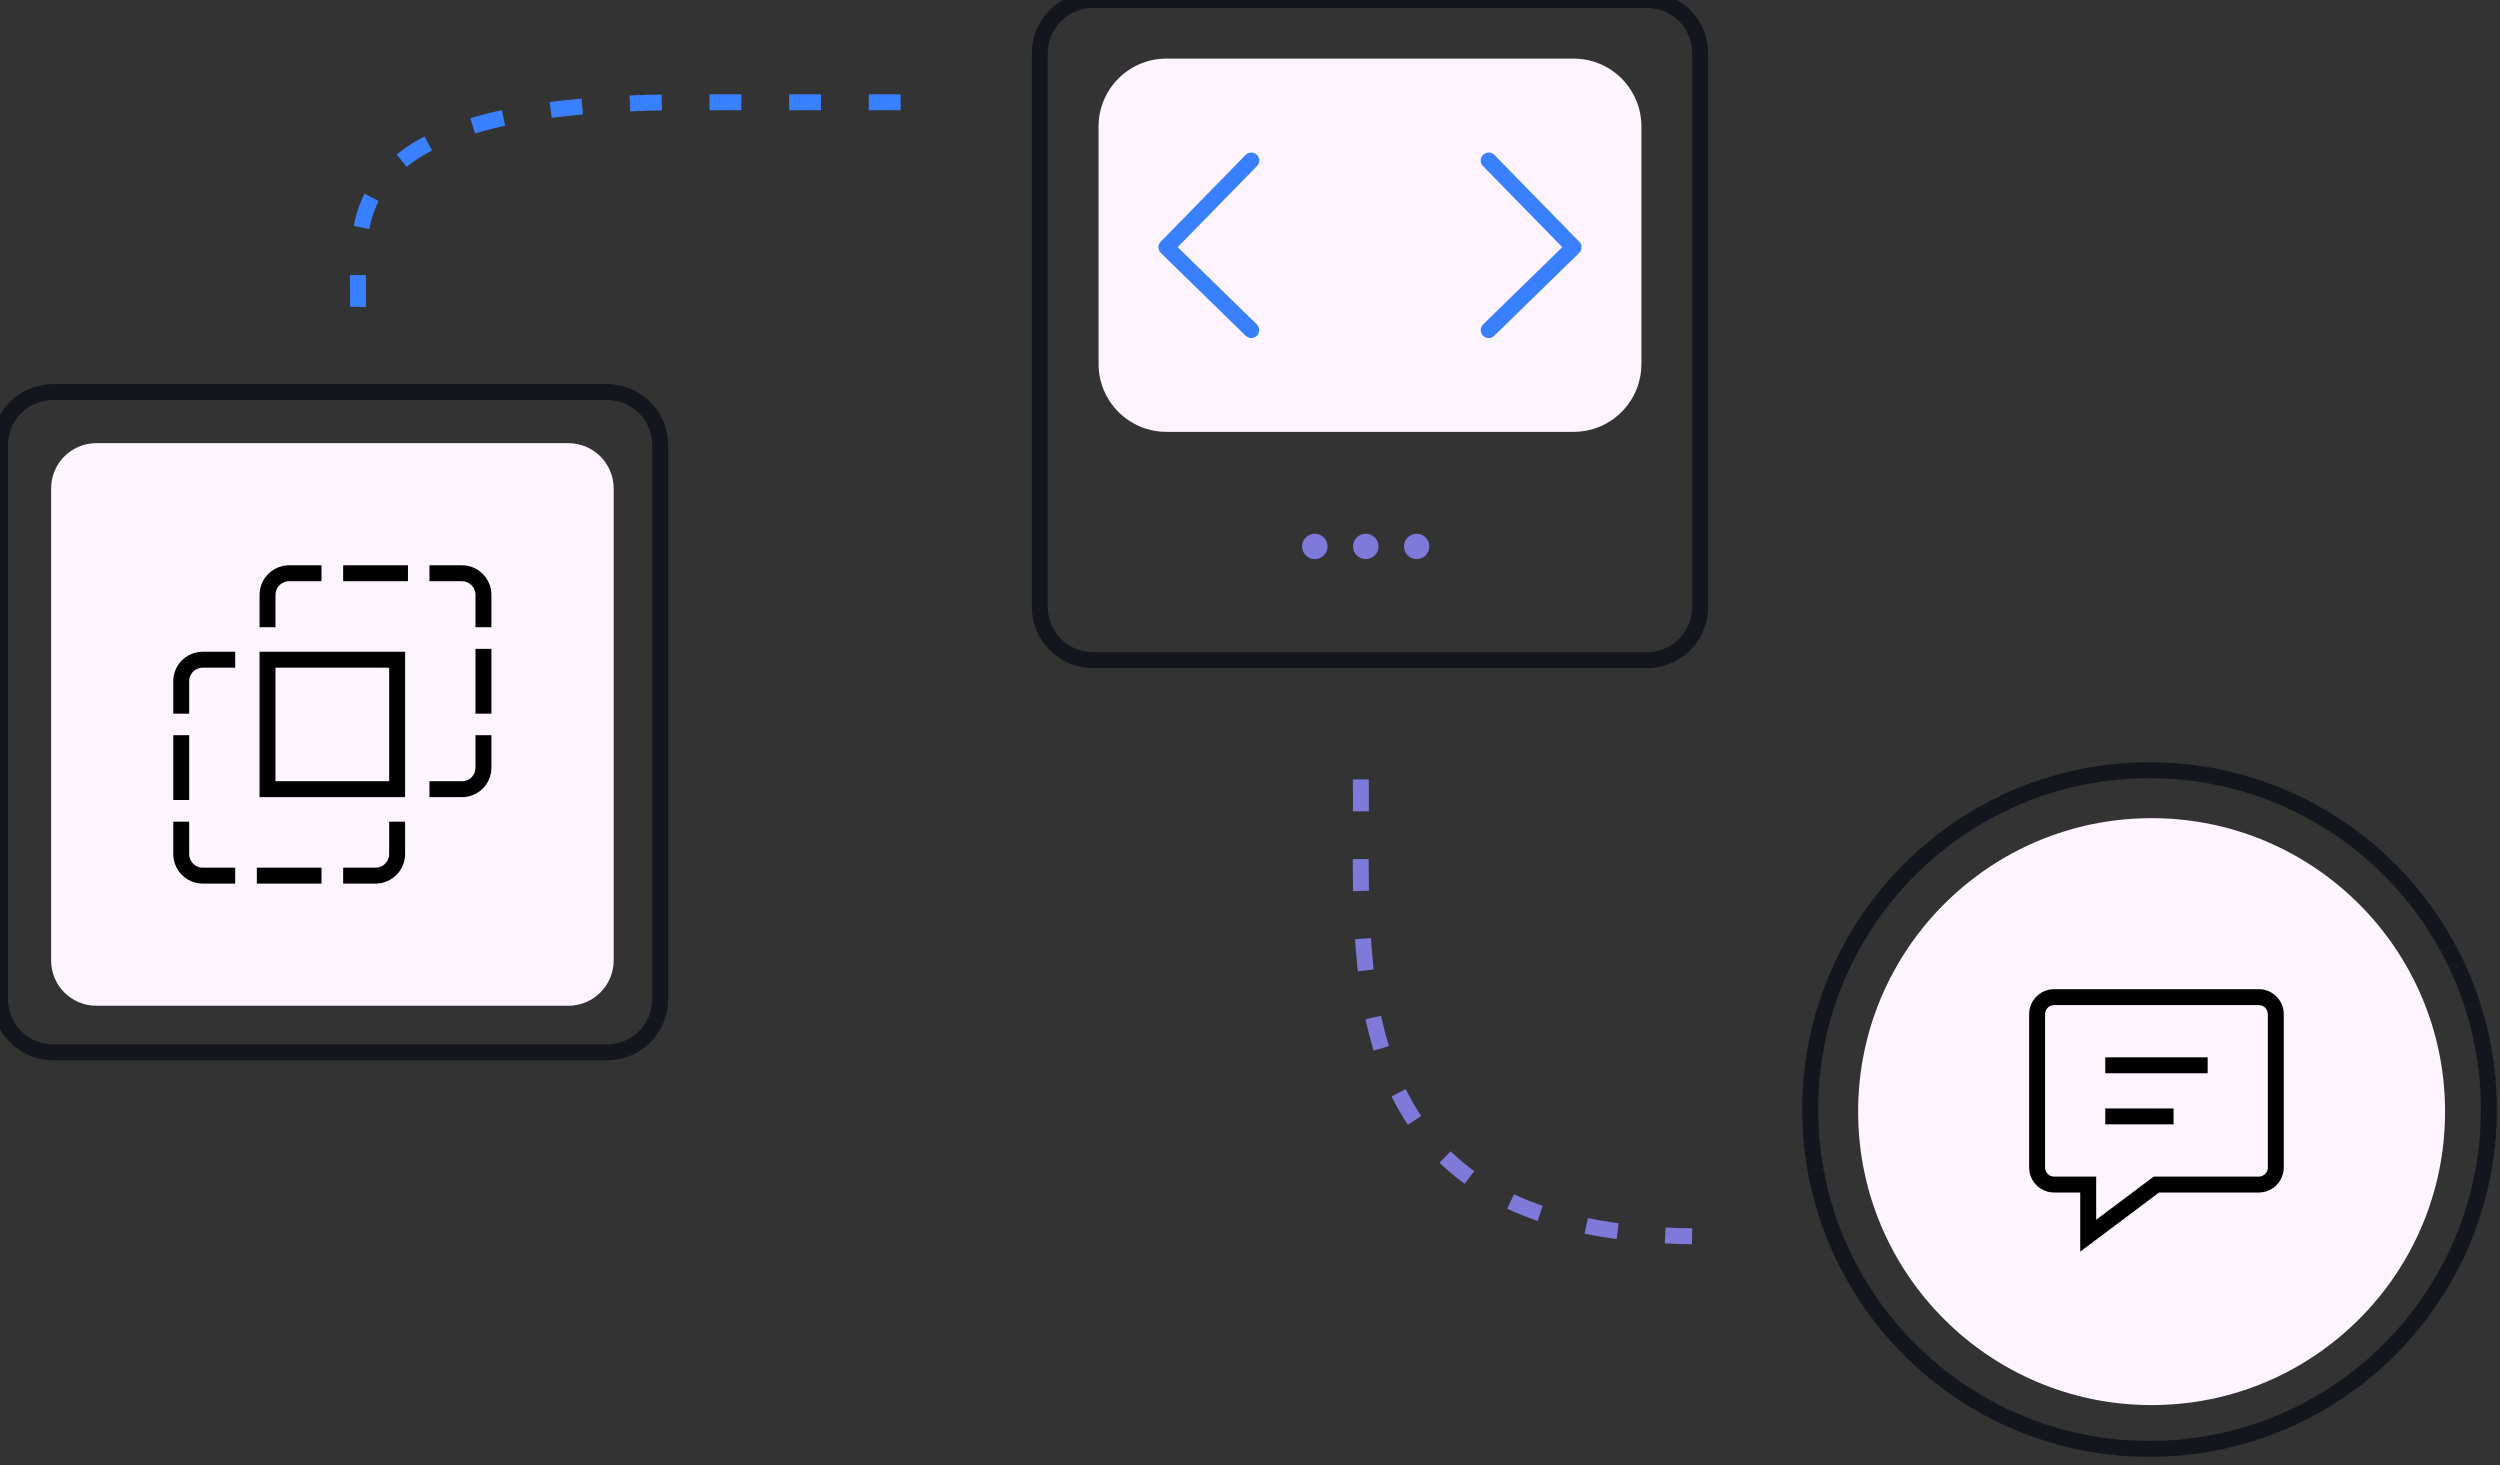 <svg width="157" height="92" viewBox="0 0 157 92" fill="none" xmlns="http://www.w3.org/2000/svg" xmlns:xlink="http://www.w3.org/1999/xlink">
	<rect x="0" y="0" width="157" height="92" fill="#333333" stroke="none"/>
	<desc>
			Created with Pixso.
	</desc>
	<defs/>
	<path id="Vector" d="M135.12 51.38C145.3 51.38 153.55 59.64 153.55 69.81C153.55 79.99 145.3 88.24 135.12 88.24C124.94 88.24 116.69 79.99 116.69 69.81C116.69 59.64 124.94 51.38 135.12 51.38Z" fill="#FEF4FF" fill-opacity="1" fill-rule="evenodd"/>
	<path id="Vector" d="M131.14 77.6L135.42 74.39L141.85 74.39C142.44 74.39 142.92 73.91 142.92 73.32L142.92 63.69C142.92 63.1 142.44 62.62 141.85 62.62L129 62.62C128.41 62.62 127.93 63.1 127.93 63.69L127.93 73.32C127.93 73.91 128.41 74.39 129 74.39L131.14 74.39L131.14 77.6ZM132.21 66.9L138.64 66.9M132.21 70.11L136.5 70.11" stroke="#000000" stroke-opacity="1" stroke-width="1"/>
	<path id="Vector" d="M156.3 69.68C156.3 81.45 146.76 90.99 134.99 90.99C123.22 90.99 113.68 81.45 113.68 69.68C113.68 57.91 123.22 48.37 134.99 48.37C146.76 48.37 156.3 57.91 156.3 69.68Z" stroke="#14161D" stroke-opacity="1" stroke-width="1"/>
	<path id="Vector" d="M103.43 0C105.27 0 106.77 1.49 106.77 3.34L106.77 38.12C106.77 39.97 105.27 41.46 103.43 41.46L68.64 41.46C66.8 41.46 65.3 39.97 65.3 38.12L65.3 3.34C65.3 1.49 66.8 0 68.64 0L103.43 0Z" stroke="#14161D" stroke-opacity="1" stroke-width="1"/>
	<path id="Vector" d="M38.12 24.62C39.97 24.62 41.46 26.11 41.46 27.96L41.46 62.75C41.46 64.59 39.97 66.09 38.12 66.09L3.34 66.09C1.49 66.09 0 64.59 0 62.75L0 27.96C0 26.11 1.49 24.62 3.34 24.62L38.12 24.62Z" stroke="#14161D" stroke-opacity="1" stroke-width="1"/>
	<path id="Vector" d="M6.05 27.83L35.69 27.83C37.26 27.83 38.54 29.1 38.54 30.68L38.54 60.31C38.54 61.89 37.26 63.16 35.69 63.16L6.05 63.16C4.48 63.16 3.21 61.89 3.21 60.31L3.21 30.68C3.21 29.1 4.48 27.83 6.05 27.83Z" fill="#FEF4FF" fill-opacity="1" fill-rule="evenodd"/>
	<path id="Vector" d="M68.99 7.94C68.99 5.59 70.9 3.68 73.25 3.68L98.82 3.68C101.18 3.68 103.08 5.59 103.08 7.94L103.08 22.86C103.08 25.21 101.18 27.12 98.82 27.12L73.25 27.12C70.9 27.12 68.99 25.21 68.99 22.86L68.99 7.94Z" fill="#FEF4FF" fill-opacity="1" fill-rule="nonzero"/>
	<path id="Vector" d="M16.8 49.56L24.94 49.56L24.94 41.43L16.8 41.43L16.8 49.56ZM16.8 39.39L16.8 37.36C16.8 36.61 17.41 36 18.16 36L20.19 36M26.97 36L29.01 36C29.76 36 30.36 36.61 30.36 37.36L30.36 39.39M21.55 36L25.62 36M26.97 49.56L29.01 49.56C29.76 49.56 30.36 48.96 30.36 48.21L30.36 46.17M30.36 40.75L30.36 44.82M14.77 41.43L12.74 41.43C11.99 41.43 11.38 42.03 11.38 42.78L11.38 44.82M11.38 51.6L11.38 53.63C11.38 54.38 11.99 54.99 12.74 54.99L14.77 54.99M11.38 46.17L11.38 50.24M21.55 54.99L23.58 54.99C24.33 54.99 24.94 54.38 24.94 53.63L24.94 51.6M16.13 54.99L20.19 54.99" stroke="#000000" stroke-opacity="1" stroke-width="1"/>
	<path id="Vector" d="M82.57 35.11C83.01 35.11 83.37 34.76 83.37 34.32C83.37 33.87 83.01 33.52 82.57 33.52C82.13 33.52 81.77 33.87 81.77 34.32C81.77 34.76 82.13 35.11 82.57 35.11ZM85.77 35.11C86.21 35.11 86.57 34.76 86.57 34.32C86.57 33.87 86.21 33.52 85.77 33.52C85.33 33.52 84.97 33.87 84.97 34.32C84.97 34.76 85.33 35.11 85.77 35.11ZM89.76 34.32C89.76 34.76 89.41 35.11 88.97 35.11C88.52 35.11 88.17 34.76 88.17 34.32C88.17 33.87 88.52 33.52 88.97 33.52C89.41 33.52 89.76 33.87 89.76 34.32Z" fill="#7F7ADA" fill-opacity="1" fill-rule="evenodd"/>
	<path id="Vector" d="M93.49 10.08L98.82 15.53L93.49 20.73" stroke="#3980FF" stroke-opacity="1" stroke-width="1" stroke-linejoin="round" stroke-linecap="round"/>
	<path id="Vector" d="M78.58 10.08L73.25 15.53L78.58 20.73" stroke="#3980FF" stroke-opacity="1" stroke-width="1" stroke-linejoin="round" stroke-linecap="round"/>
	<path id="Vector" d="M85.46 48.95C85.59 60.56 83.44 77.38 106.26 77.64" stroke="#7F7ADA" stroke-opacity="1" stroke-width="1" stroke-dasharray="2 3"/>
	<path id="Vector" d="M22.48 19.27C22.61 14.06 20.51 6.53 42.82 6.42L56.74 6.42" stroke="#3980FF" stroke-opacity="1" stroke-width="1" stroke-dasharray="2 3"/>
</svg>
